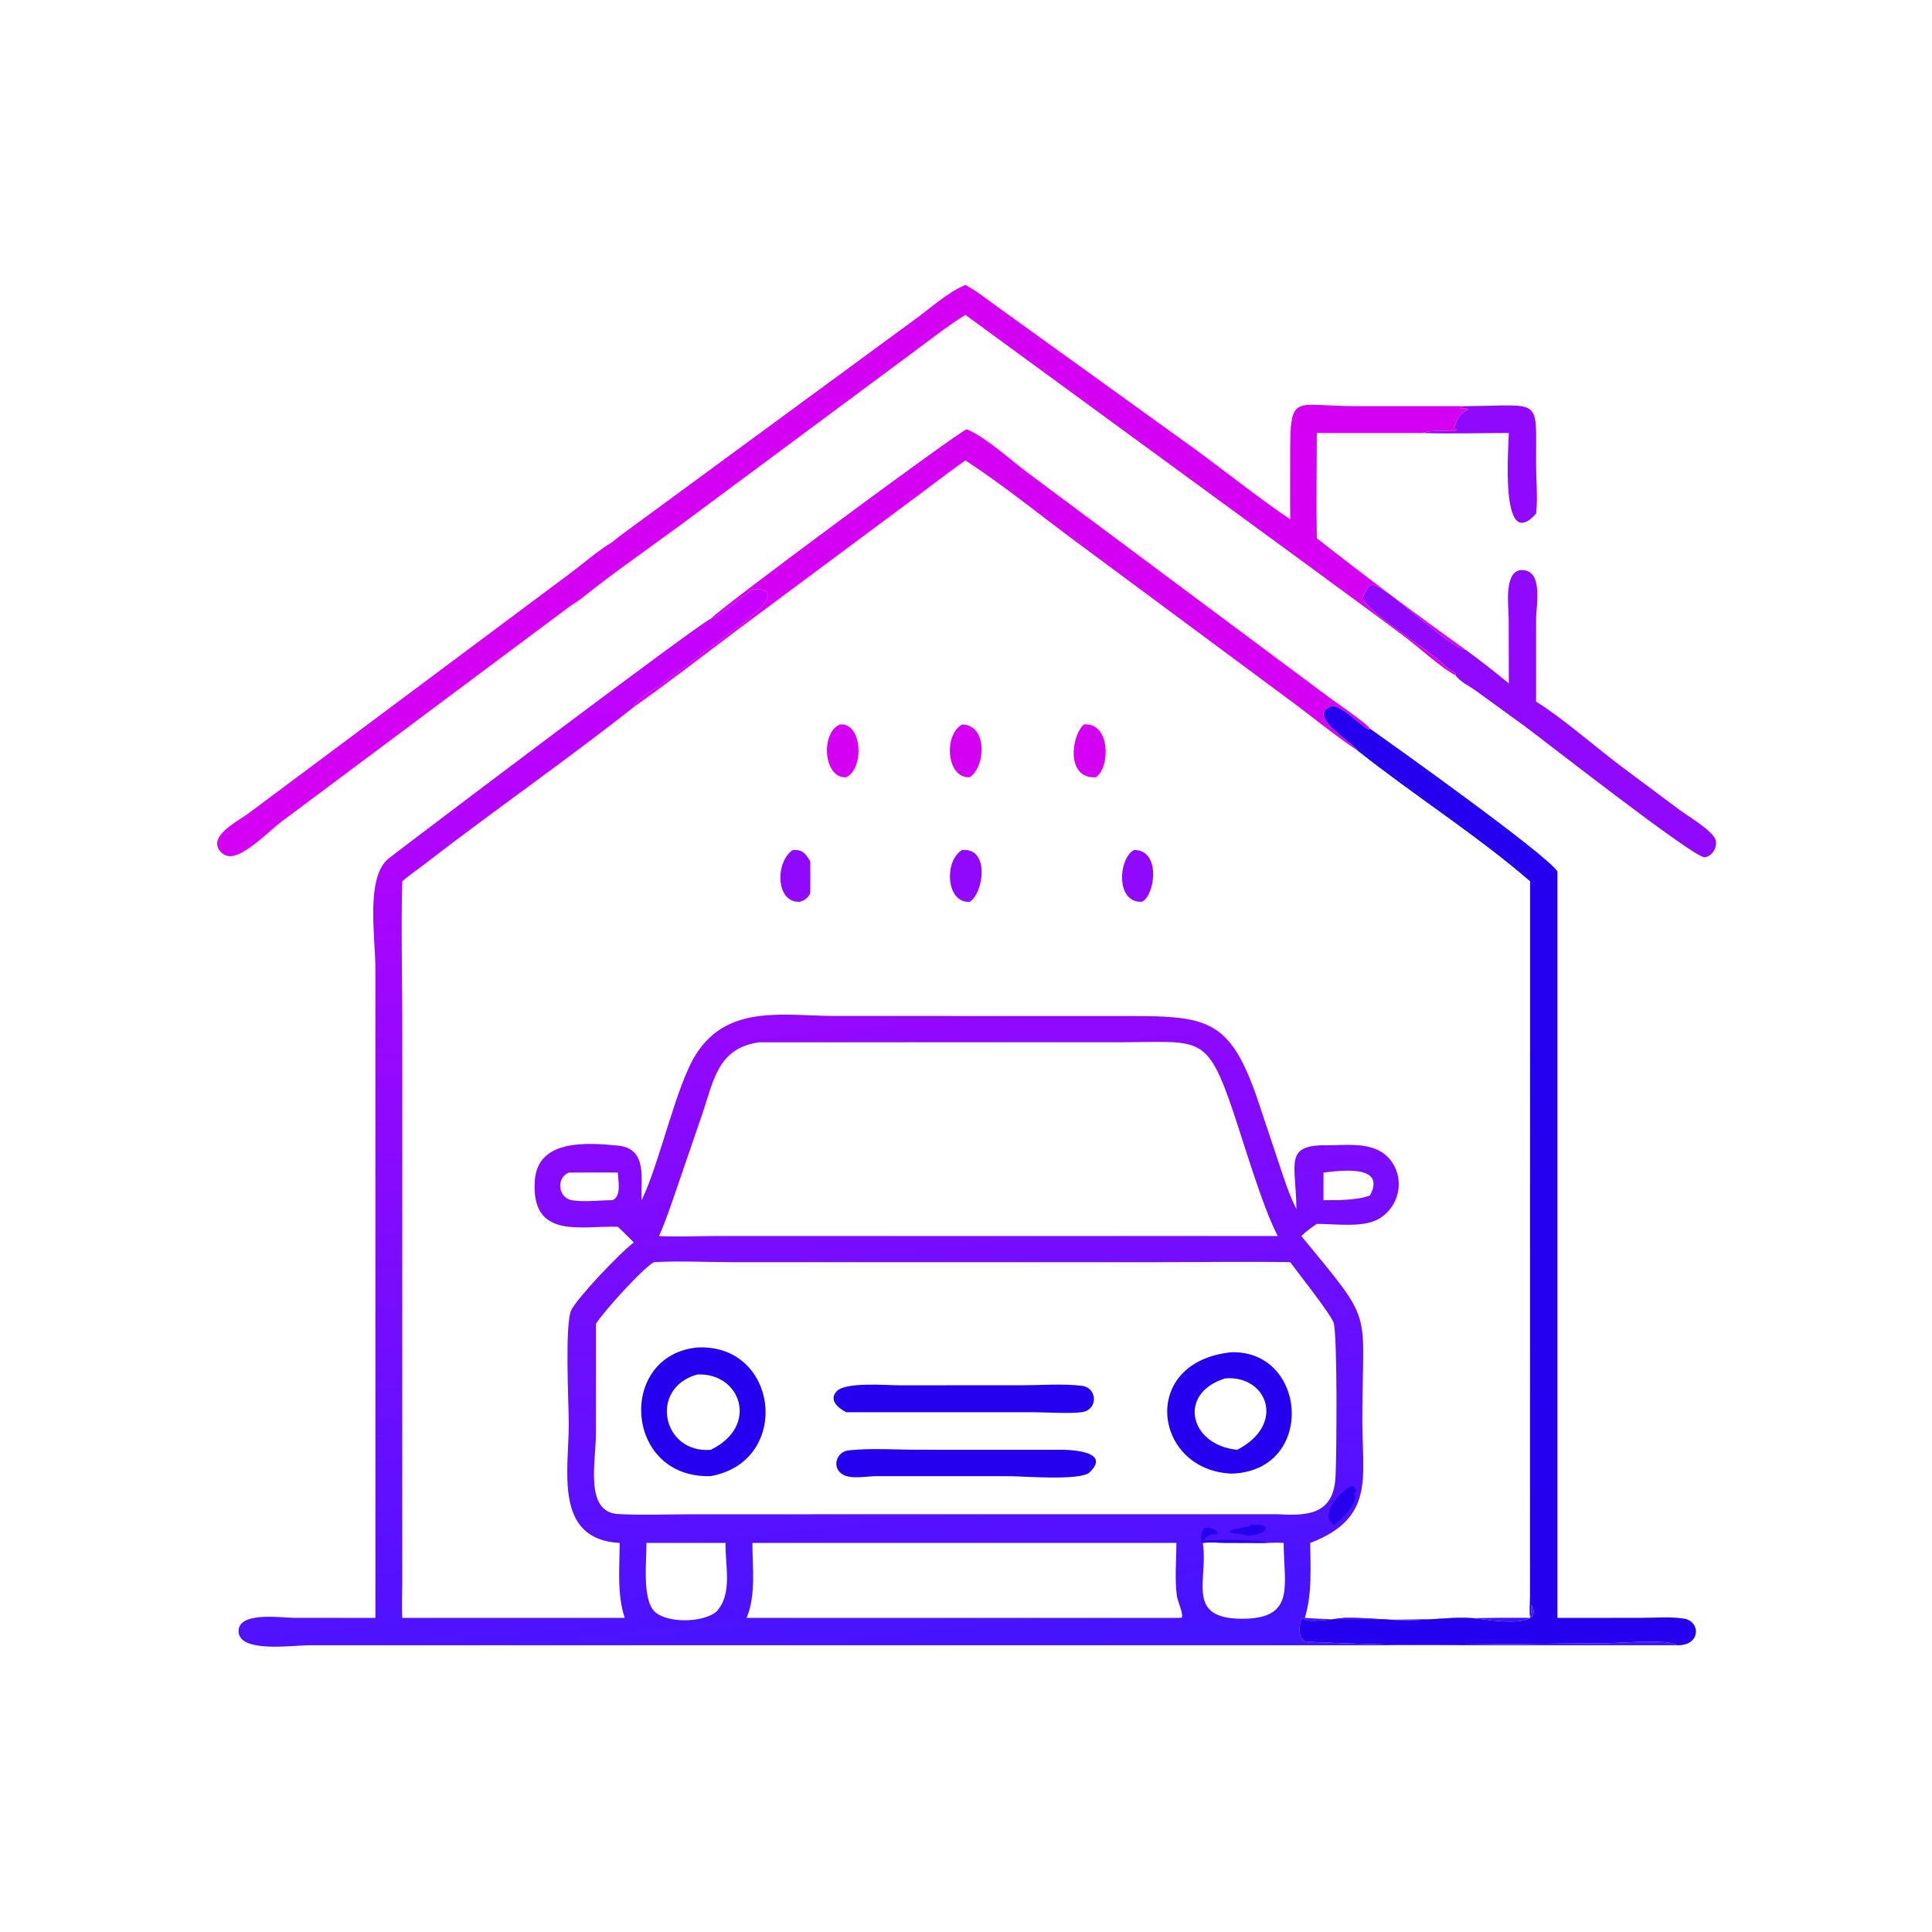 <?xml version="1.0" encoding="utf-8" ?>
<svg xmlns="http://www.w3.org/2000/svg" xmlns:xlink="http://www.w3.org/1999/xlink" width="1024" height="1024">
	<path fill="#9109FD" transform="scale(2 2)" d="M388.366 107.635C409.117 107.537 406.972 104.821 407.082 123.452C407.106 127.415 407.519 131.774 407.129 135.691L407.084 136.104C397.306 147.045 399.842 117.855 399.853 114.752C392.211 114.756 384.503 114.983 376.87 114.752C379.814 113.847 382.775 114.282 385.81 114.223L385.933 113.928L385.361 113.602C385.802 111.504 387.154 109.104 389.264 108.485C388.946 108.185 387.415 108.217 386.901 108.175L386.997 107.92C387.456 107.834 387.91 107.734 388.366 107.635Z"/>
	<path fill="#9109FD" transform="scale(2 2)" d="M399.853 181.129L399.811 163.834C399.793 160.905 398.404 150.913 403.437 151.07C409.048 151.244 407.091 160.477 407.089 164.067L407.084 185.941C413.647 189.974 422.651 197.788 429.073 202.668L445.216 214.723C447.178 216.176 454.205 220.336 454.702 222.752C455.091 224.638 453.768 226.914 451.764 227.186C449.099 227.547 408.413 195.624 404.171 192.527L391.067 183.021C389.389 181.805 386.877 180.625 385.671 178.934L385.81 178.566C385.035 177.733 383.974 177.428 383.174 176.637C377.928 171.452 363.951 163.646 361.007 158.463C361.524 157.549 362.566 154.719 363.924 154.993C368.105 155.835 384.299 171.985 388.366 172.171C392.276 175.033 396.15 178.005 399.853 181.129Z"/>
	<path fill="#2400EE" transform="scale(2 2)" d="M359.772 198.914C359.04 197.2 345.975 189.686 352.652 187.232C355.042 186.354 360.507 192.262 362.675 193.306L363.049 193.083C368.828 197.174 410.213 226.673 412.732 230.962L412.732 428.758L434.884 428.743C438.556 428.742 442.562 428.394 446.185 428.929C450.777 429.609 450.764 436.183 444.497 436.005C442.336 434.318 429.579 435.436 426.263 435.446L374.239 435.943C369.481 435.948 346.589 435.278 345.834 434.966C343.866 434.152 344.261 430.424 344.945 428.919L345.363 428.767C345.949 430.456 354.607 428.778 356.496 428.75C362.505 428.663 368.109 429.427 373.718 429.37C379.264 429.314 384.659 428.462 390.246 428.819C392.869 428.987 409.788 432.219 405.854 425.333C405.822 426.517 405.855 427.615 405.5 428.758C405.23 426.934 405.452 424.866 405.466 423.014L405.5 233.57C391.787 221.631 374.354 210.514 359.772 198.914Z"/>
	<path fill="#D400F1" transform="scale(2 2)" d="M255.85 75.519C258.774 77.077 261.275 79.114 263.956 81.032L316.42 118.836C324.95 125.076 333.178 131.702 341.93 137.637C341.848 131.968 341.91 126.288 341.908 120.618C341.902 103.856 342.756 107.621 359.013 107.629L388.366 107.635C387.91 107.734 387.456 107.834 386.997 107.92L386.901 108.175C387.415 108.217 388.946 108.185 389.264 108.485C387.154 109.104 385.802 111.504 385.361 113.602L385.933 113.928L385.81 114.223C382.775 114.282 379.814 113.847 376.87 114.752L348.968 114.752C348.964 124.037 348.786 133.355 348.968 142.636C361.826 152.735 375.053 162.671 388.366 172.171C384.299 171.985 368.105 155.835 363.924 154.993C362.566 154.719 361.524 157.549 361.007 158.463C363.951 163.646 377.928 171.452 383.174 176.637C383.974 177.428 385.035 177.733 385.81 178.566L385.671 178.934C382.142 177.139 376.204 171.748 372.745 169.125C364.093 162.564 355.228 156.22 346.505 149.746L255.85 83.453C250.998 86.424 246.328 90.176 241.734 93.55L180.184 139.252C171.504 145.616 162.667 151.746 154.246 158.463C153.188 159.325 151.9 160.039 150.788 160.855L74.581 217.752C71.583 219.982 64.577 227.286 60.671 226.885C58.883 226.701 57.181 224.819 57.608 222.976C58.322 219.893 63.649 217.215 65.983 215.451L150.497 152.386C154.429 149.528 158.12 146.129 162.29 143.635C164.313 141.902 166.597 140.358 168.733 138.76L242.674 84.488C246.807 81.499 251.121 77.457 255.85 75.519Z"/>
	<path fill="#9109FD" transform="scale(2 2)" d="M300.521 225.258C307.84 225.187 306.059 237.578 302.572 238.984C295.53 239.277 296.424 227.37 300.521 225.258Z"/>
	<path fill="#9109FD" transform="scale(2 2)" d="M254.986 225.258C262.458 224.613 260.62 236.806 256.996 238.984C250.646 239.443 250.141 228.003 254.986 225.258Z"/>
	<path fill="#D400F1" transform="scale(2 2)" d="M254.986 191.993C261.837 192.137 261.159 203.301 256.996 205.983C250.728 206.306 250.037 194.599 254.986 191.993Z"/>
	<path fill="#9109FD" transform="scale(2 2)" d="M210.112 225.258C212.631 225.097 213.484 226.171 214.728 228.283C214.748 231.126 214.757 233.966 214.728 236.808C213.894 238.092 213.406 238.539 211.924 238.984C205.45 239.285 205.436 228.25 210.112 225.258Z"/>
	<path fill="#D400F1" transform="scale(2 2)" d="M222.582 191.993C228.482 191.37 229.135 203.674 224.263 205.983C218.274 206.469 217.328 194.228 222.582 191.993Z"/>
	<path fill="#D400F1" transform="scale(2 2)" d="M287.22 191.993C294.353 191.35 294.238 203.42 290.423 205.983C282.444 206.479 283.846 195.022 287.22 191.993Z"/>
	<path fill="#D400F1" transform="scale(2 2)" d="M188.36 163.977C190.776 161.191 253.576 114.7 256.17 113.775C261.041 115.659 267.931 121.995 272.278 125.227L351.896 184.561C353.874 186.05 362.165 191.65 363.049 193.083L362.675 193.306C360.507 192.262 355.042 186.354 352.652 187.232C345.975 189.686 359.04 197.2 359.772 198.914C353.608 194.819 347.803 189.959 341.828 185.573L284.661 143.185C275.129 136.112 265.783 128.493 255.85 122.012C250.912 125.449 246.144 129.231 241.286 132.793L195.504 166.855C186.35 173.728 177.318 180.761 167.968 187.368C169.292 184.513 173.445 182.736 175.907 180.906L195.14 166.423C197.325 164.794 209.954 155.808 199.396 156.124C196.872 158.057 191.137 163.054 188.36 163.977Z"/>
	<defs>
		<linearGradient id="gradient_0" gradientUnits="userSpaceOnUse" x1="193.786" y1="156.638" x2="224.97" y2="448.349">
			<stop offset="0" stop-color="#CA00FD"/>
			<stop offset="1" stop-color="#4114FF"/>
		</linearGradient>
	</defs>
	<path fill="url(#gradient_0)" transform="scale(2 2)" d="M199.396 156.124C209.954 155.808 197.325 164.794 195.14 166.423L175.907 180.906C173.445 182.736 169.292 184.513 167.968 187.368C149.847 201.679 130.799 214.857 112.531 228.996C110.586 230.502 108.423 231.925 106.604 233.57C106.263 245.918 106.605 258.368 106.605 270.728L106.597 419.738C106.597 422.731 106.456 425.772 106.604 428.758L165.56 428.758C163.463 422.412 164.206 415.499 164.214 408.894C146.666 407.961 150.736 389.617 150.731 377.302C150.729 372.239 149.604 350.638 151.424 347.112C153.095 343.876 164.171 332.091 167.968 329.268C166.564 327.877 165.184 326.449 163.734 325.106C153.944 324.784 140.759 328.549 141.717 312.985C142.406 301.775 155.698 302.8 163.78 303.598C171.68 304.379 169.759 312.433 170.052 318.063C175.128 307.346 179.123 287.727 184.498 279.312C193.025 265.962 208.002 269.248 221.563 269.247L295.028 269.255C319.599 269.251 325.741 268.734 333.625 292.421L338.699 307.624C340.15 311.946 341.499 316.34 343.555 320.42C343.478 308.436 340.124 303.429 351.496 303.501C357.507 303.539 365.018 302.24 368.946 308.061C372.305 313.04 370.63 319.914 365.503 322.954C361.217 325.495 353.874 324.301 348.968 324.351C347.531 325.305 346.111 326.36 344.867 327.558C364.568 351.534 361.018 345.942 361.026 376.576C361.03 391.589 364.374 402.334 347.217 408.894C347.291 415.535 347.752 422.336 345.791 428.758C364.309 430.072 386.485 428.458 405.5 428.758C405.855 427.615 405.822 426.517 405.854 425.333C409.788 432.219 392.869 428.987 390.246 428.819C384.659 428.462 379.264 429.314 373.718 429.37C368.109 429.427 362.505 428.663 356.496 428.75C354.607 428.778 345.949 430.456 345.363 428.767L344.945 428.919C344.261 430.424 343.866 434.152 345.834 434.966C346.589 435.278 369.481 435.948 374.239 435.943L426.263 435.446C429.579 435.436 442.336 434.318 444.497 436.005L81.895 436.007C77.675 436.007 63.603 438.098 63.23 432.501C62.859 426.948 74.547 428.735 77.678 428.737L99.487 428.758L99.48 256.634C99.475 248.381 96.789 232.312 103.078 227.436C110.514 221.67 185.929 164.71 188.36 163.977C191.137 163.054 196.872 158.057 199.396 156.124ZM173.304 334.489C170.37 336.031 159.816 347.731 157.928 350.841L157.922 379.991C157.918 387.458 154.814 400.778 163.886 401.247C170.394 401.583 177.076 401.295 183.601 401.295L338.625 401.279C346.975 401.806 353.409 401.146 353.93 391.328C354.216 385.928 354.48 353.34 353.39 350.484C352.418 347.936 344.551 338.072 341.93 334.489C330.265 334.293 318.569 334.489 306.901 334.49L193.954 334.488C187.14 334.487 180.095 334.099 173.304 334.489ZM201.161 276.221C190.143 277.764 189.124 286.455 186.033 295.46L179.329 314.997C177.863 319.213 176.471 323.479 174.651 327.558C179.563 327.826 184.547 327.564 189.471 327.56L311.752 327.558L338.625 327.558C334.68 320.137 329.831 303.572 326.885 294.833C319.879 274.052 318.069 276.148 298.233 276.203L201.161 276.221ZM199.396 408.894C199.407 415.224 200.388 422.808 197.853 428.758L312.562 428.758L313.229 428.676C313.604 427.52 312.055 424.3 311.877 422.933C311.29 418.432 311.752 413.451 311.752 408.894L199.396 408.894ZM335.851 408.894L324.406 408.857C322.599 408.849 320.515 408.631 318.735 408.894C320.364 418.433 313.843 428.991 329.194 428.986C343.414 428.982 340.244 420.244 340.184 408.894C338.782 408.749 337.265 408.873 335.851 408.894ZM171.31 408.894C171.392 413.599 170.078 423.951 173.568 427.159C176.866 430.19 186.187 430.085 189.808 427.134C194.275 422.476 192.111 414.774 192.278 408.894L171.31 408.894ZM150.747 310.75C147.311 312.127 147.85 317.505 151.675 318.093C155.007 318.605 158.888 318.071 162.29 318.063C164.785 317.044 163.793 312.897 163.734 310.75C159.406 310.681 155.075 310.731 150.747 310.75ZM350.735 310.75L350.735 318.063C354.207 318.098 359.836 318.08 363.049 316.813C367.554 308.422 354.877 310.264 350.735 310.75Z"/>
	<path fill="#2400EE" transform="scale(2 2)" d="M318.735 408.894L318.306 408.523C318.305 406.474 318.385 403.323 322.46 405.708C323.328 407.764 321.182 405.148 318.935 408.279C322.62 408.115 332.7 407.785 335.851 408.894L324.406 408.857C322.599 408.849 320.515 408.631 318.735 408.894Z"/>
	<path fill="#2400EE" transform="scale(2 2)" d="M331.568 404.137C336.991 403.435 336.717 406.828 330.272 406.945C329.014 406.338 327.279 406.526 325.894 406.139L325.989 405.739C327.655 404.688 329.857 405.111 331.568 404.137Z"/>
	<path fill="#2400EE" transform="scale(2 2)" d="M358.251 393.852L358.543 393.792C359.151 394.26 359.396 394.717 359.275 395.51L358.576 395.763C360.952 397.273 354.549 404.026 353.284 404.137L353.149 403.723C349.601 401.43 355.758 394.537 358.251 393.852Z"/>
	<path fill="#2400EE" transform="scale(2 2)" d="M279.811 384.206C282.433 384.106 294.931 384.242 288.742 390.199C286.376 392.476 271.017 391.204 267.433 391.203L232.438 391.189C229.806 391.175 225.394 392.16 223.151 390.638C220.342 388.731 221.742 384.71 224.854 384.365C230.668 383.72 237.494 384.197 243.397 384.197L279.811 384.206Z"/>
	<path fill="#2400EE" transform="scale(2 2)" d="M238.366 367.122L270.713 367.111C275.905 367.105 281.493 366.643 286.631 367.245C290.902 367.746 290.988 373.503 286.905 374.205C284.019 374.701 276.889 374.263 273.562 374.249L224.263 374.249C222.278 373.256 219.469 371.06 221.754 368.672C224.125 366.192 234.797 367.104 238.366 367.122Z"/>
	<path fill="#2400EE" transform="scale(2 2)" d="M326.459 358.348C346.598 357.995 348.608 389.808 326.459 390.521C305.627 389.783 301.672 360.776 326.459 358.348ZM324.675 365.291C311.916 369.241 315.258 383.031 327.876 384.206C340.95 377.472 335.767 364.349 324.675 365.291Z"/>
	<path fill="#2400EE" transform="scale(2 2)" d="M184.699 357.099C206.394 355.924 209.969 387.252 188.36 391.189C165.424 391.911 163.506 359.309 184.699 357.099ZM184.699 364.268C171.83 367.965 175.605 385.31 188.36 384.206C201.386 377.916 196.229 363.58 184.699 364.268Z"/>
</svg>
